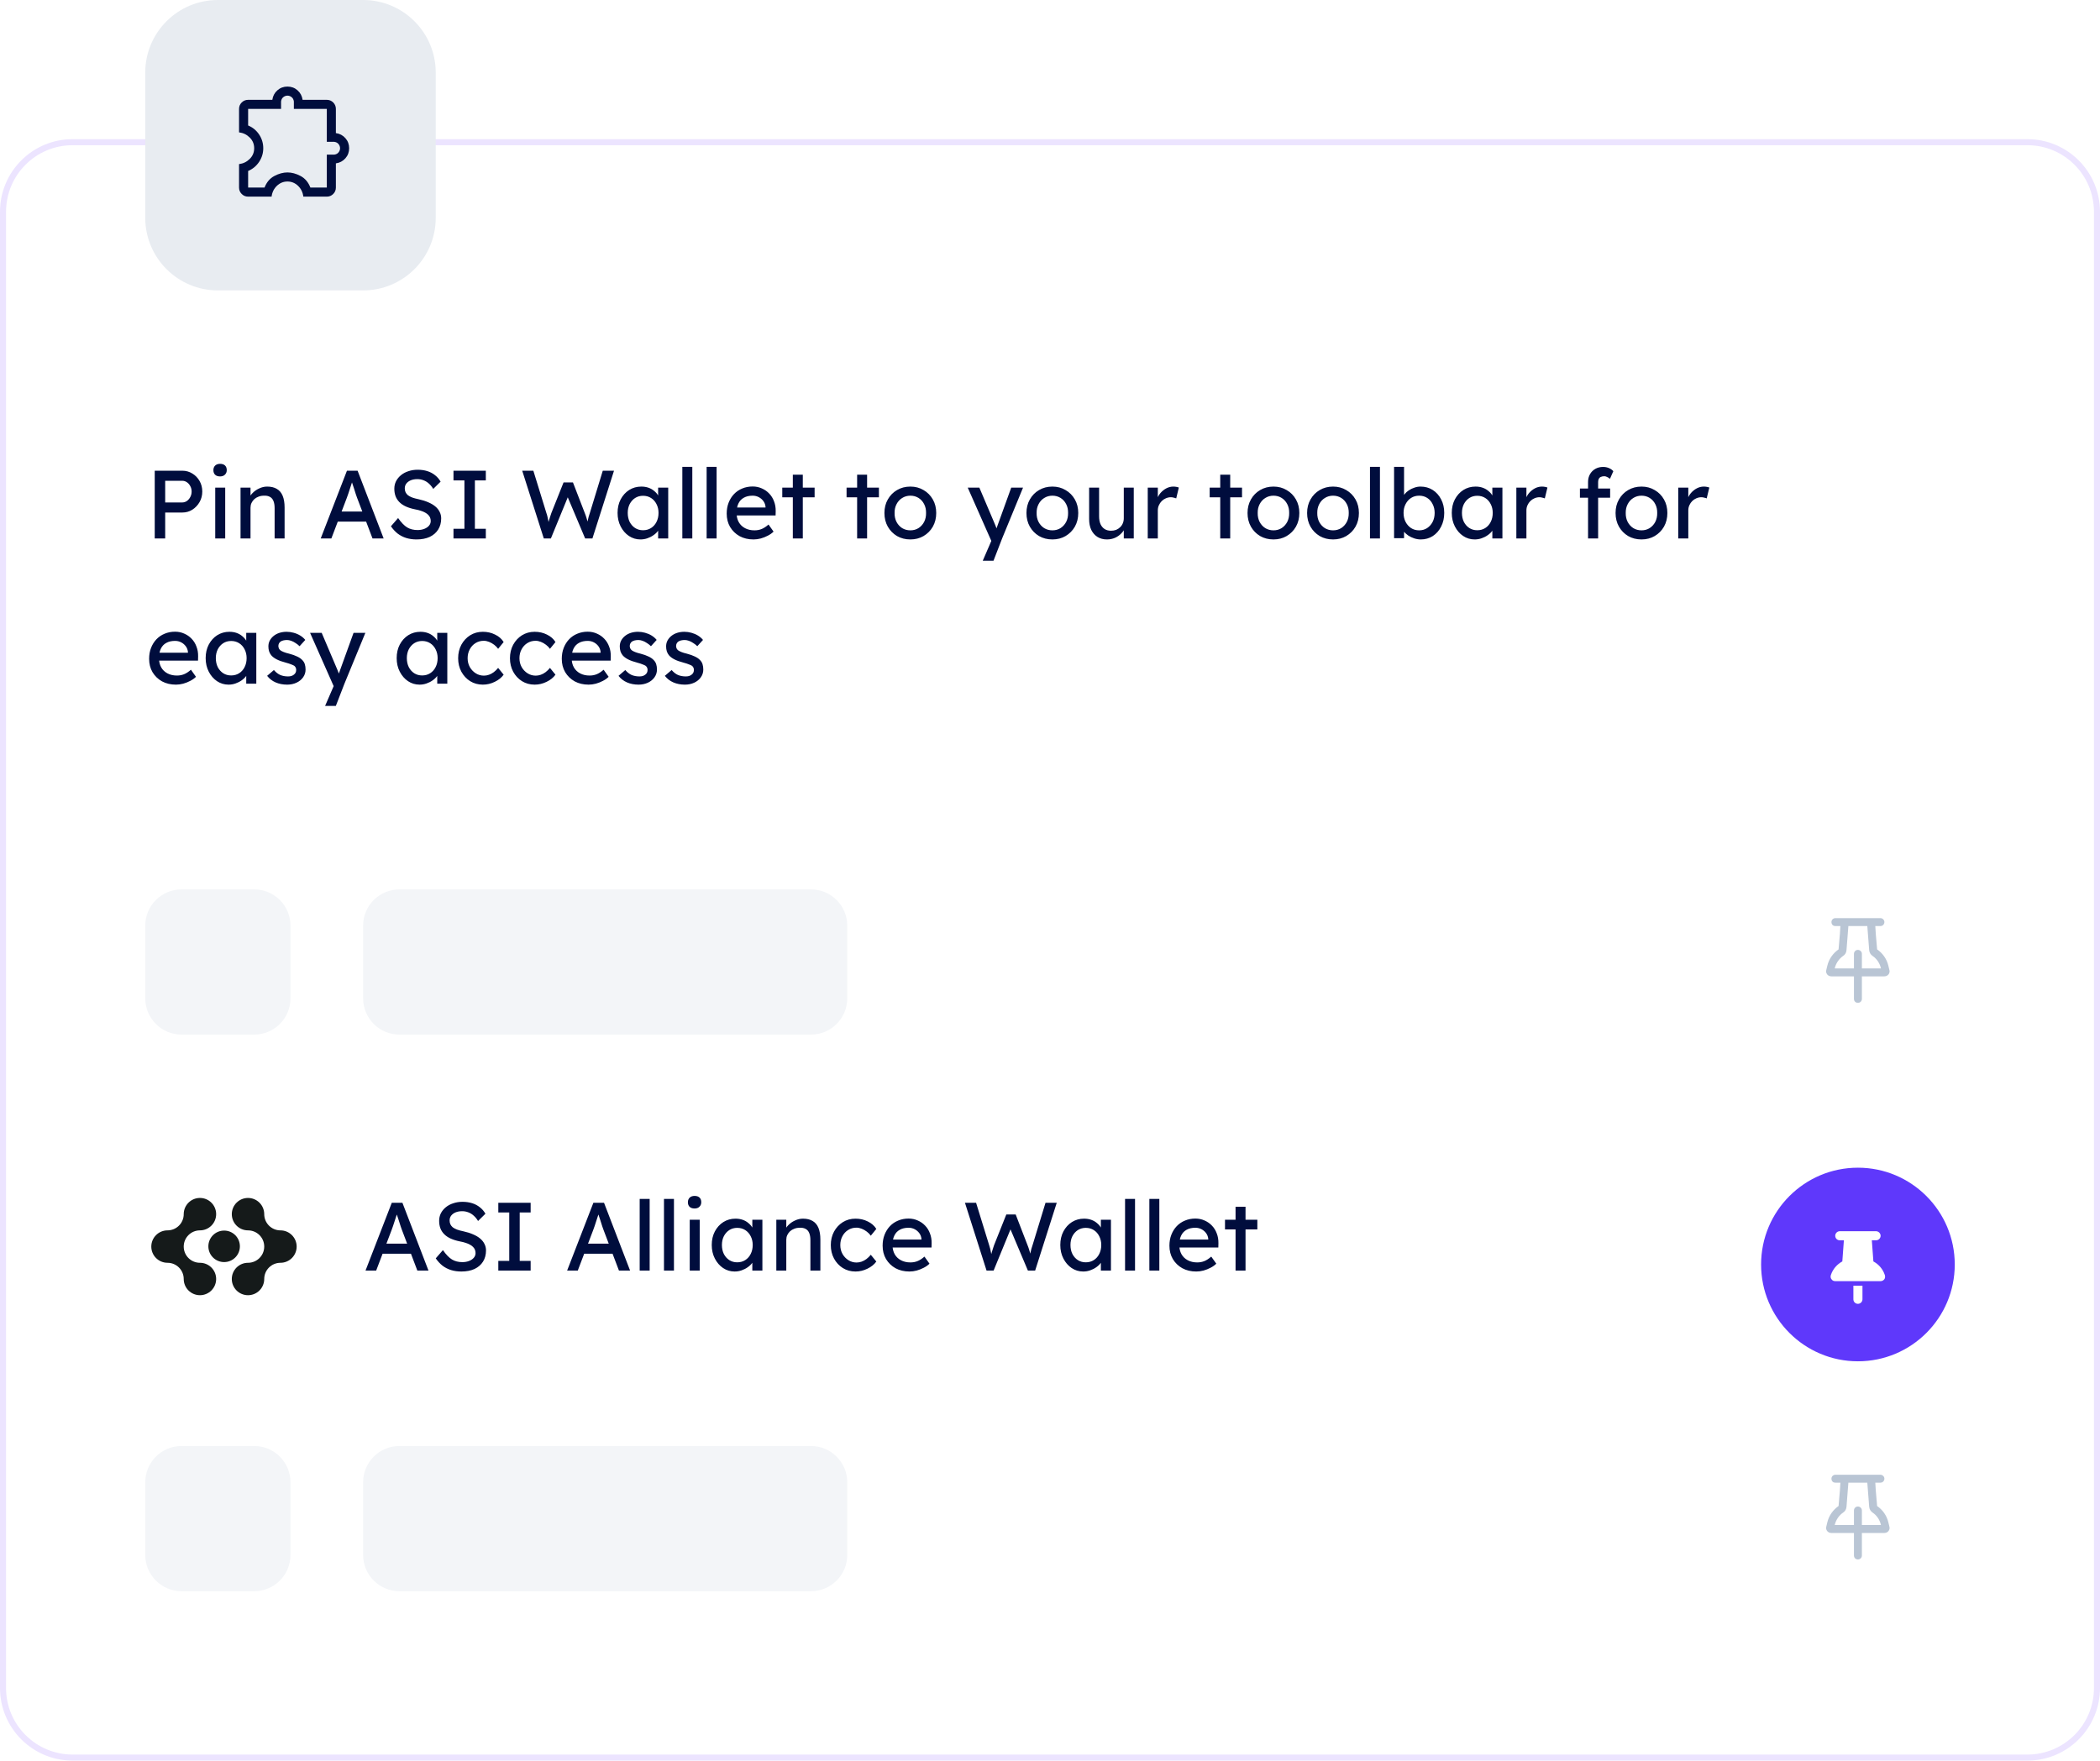 <svg width="347" height="291" viewBox="0 0 347 291" fill="none" xmlns="http://www.w3.org/2000/svg">
<g clip-path="url(#clip0_1_2)">
<path d="M335 23H12C5.373 23 0 28.373 0 35V279C0 285.627 5.373 291 12 291H335C341.627 291 347 285.627 347 279V35C347 28.373 341.627 23 335 23Z" fill="white"/>
<path d="M335 23.5H12C5.649 23.5 0.5 28.649 0.5 35V279C0.5 285.351 5.649 290.5 12 290.5H335C341.351 290.5 346.5 285.351 346.5 279V35C346.5 28.649 341.351 23.5 335 23.5Z" stroke="#D0BCFF" stroke-opacity="0.4"/>
<path d="M25.568 89V77.8H30.128C30.736 77.8 31.285 77.955 31.776 78.264C32.277 78.563 32.677 78.973 32.976 79.496C33.275 80.019 33.424 80.6 33.424 81.24C33.424 81.88 33.275 82.461 32.976 82.984C32.677 83.507 32.277 83.928 31.776 84.248C31.285 84.557 30.736 84.712 30.128 84.712H27.296V89H25.568ZM27.296 83.048H30.096C30.384 83.048 30.645 82.968 30.88 82.808C31.115 82.637 31.301 82.419 31.44 82.152C31.589 81.875 31.664 81.571 31.664 81.24C31.664 80.909 31.589 80.611 31.44 80.344C31.301 80.077 31.115 79.864 30.88 79.704C30.645 79.544 30.384 79.464 30.096 79.464H27.296V83.048ZM35.565 89V80.6H37.213V89H35.565ZM36.365 78.744C36.013 78.744 35.741 78.653 35.549 78.472C35.357 78.291 35.261 78.035 35.261 77.704C35.261 77.395 35.357 77.144 35.549 76.952C35.751 76.76 36.023 76.664 36.365 76.664C36.717 76.664 36.989 76.755 37.181 76.936C37.373 77.117 37.469 77.373 37.469 77.704C37.469 78.013 37.367 78.264 37.165 78.456C36.973 78.648 36.706 78.744 36.365 78.744ZM39.746 89V80.6H41.394V82.328L41.106 82.52C41.212 82.147 41.42 81.805 41.73 81.496C42.039 81.176 42.407 80.92 42.834 80.728C43.26 80.525 43.698 80.424 44.146 80.424C44.786 80.424 45.319 80.552 45.746 80.808C46.172 81.053 46.492 81.432 46.706 81.944C46.919 82.456 47.026 83.101 47.026 83.88V89H45.378V83.992C45.378 83.512 45.314 83.117 45.186 82.808C45.058 82.488 44.86 82.259 44.594 82.12C44.327 81.971 43.996 81.907 43.602 81.928C43.282 81.928 42.988 81.981 42.722 82.088C42.455 82.184 42.22 82.323 42.018 82.504C41.826 82.685 41.671 82.899 41.554 83.144C41.447 83.379 41.394 83.635 41.394 83.912V89H40.578C40.439 89 40.3 89 40.162 89C40.023 89 39.884 89 39.746 89ZM52.994 89L57.33 77.8H59.09L63.394 89H61.554L58.994 82.248C58.962 82.173 58.898 81.992 58.802 81.704C58.716 81.416 58.615 81.096 58.498 80.744C58.38 80.392 58.274 80.072 58.178 79.784C58.082 79.485 58.018 79.293 57.986 79.208L58.354 79.192C58.29 79.373 58.21 79.603 58.114 79.88C58.028 80.157 57.932 80.451 57.826 80.76C57.73 81.069 57.634 81.363 57.538 81.64C57.442 81.907 57.362 82.131 57.298 82.312L54.754 89H52.994ZM54.914 86.216L55.554 84.552H60.642L61.378 86.216H54.914ZM68.821 89.16C68.213 89.16 67.647 89.08 67.125 88.92C66.613 88.76 66.144 88.52 65.717 88.2C65.301 87.869 64.927 87.464 64.597 86.984L65.781 85.624C66.303 86.371 66.805 86.888 67.285 87.176C67.765 87.464 68.335 87.608 68.997 87.608C69.402 87.608 69.77 87.544 70.101 87.416C70.431 87.288 70.693 87.112 70.885 86.888C71.077 86.664 71.173 86.408 71.173 86.12C71.173 85.928 71.141 85.747 71.077 85.576C71.013 85.405 70.912 85.251 70.773 85.112C70.645 84.973 70.474 84.845 70.261 84.728C70.058 84.611 69.818 84.509 69.541 84.424C69.263 84.328 68.944 84.248 68.581 84.184C68.005 84.067 67.504 83.912 67.077 83.72C66.65 83.528 66.293 83.288 66.005 83C65.717 82.712 65.504 82.387 65.365 82.024C65.226 81.651 65.157 81.235 65.157 80.776C65.157 80.328 65.253 79.912 65.445 79.528C65.647 79.144 65.919 78.813 66.261 78.536C66.613 78.248 67.023 78.029 67.493 77.88C67.962 77.72 68.469 77.64 69.013 77.64C69.589 77.64 70.117 77.715 70.597 77.864C71.077 78.013 71.504 78.237 71.877 78.536C72.25 78.824 72.559 79.181 72.805 79.608L71.589 80.808C71.376 80.456 71.135 80.163 70.869 79.928C70.602 79.683 70.309 79.501 69.989 79.384C69.669 79.256 69.328 79.192 68.965 79.192C68.549 79.192 68.186 79.256 67.877 79.384C67.567 79.512 67.322 79.693 67.141 79.928C66.97 80.152 66.885 80.419 66.885 80.728C66.885 80.952 66.927 81.16 67.013 81.352C67.098 81.533 67.226 81.699 67.397 81.848C67.578 81.987 67.818 82.115 68.117 82.232C68.415 82.339 68.773 82.435 69.189 82.52C69.775 82.648 70.298 82.813 70.757 83.016C71.216 83.208 71.605 83.437 71.925 83.704C72.245 83.971 72.485 84.269 72.645 84.6C72.816 84.931 72.901 85.288 72.901 85.672C72.901 86.387 72.736 87.005 72.405 87.528C72.074 88.051 71.605 88.456 70.997 88.744C70.389 89.021 69.663 89.16 68.821 89.16ZM74.933 89V87.4H76.741V79.4H74.933V77.8H80.277V79.4H78.469V87.4H80.277V89H74.933ZM89.858 89L86.29 77.8H88.13L90.29 84.808C90.354 84.979 90.413 85.181 90.466 85.416C90.52 85.64 90.568 85.869 90.61 86.104C90.653 86.339 90.69 86.557 90.722 86.76C90.765 86.963 90.802 87.128 90.834 87.256L90.37 87.24C90.53 86.675 90.653 86.237 90.738 85.928C90.834 85.619 90.909 85.384 90.962 85.224C91.016 85.053 91.064 84.909 91.106 84.792L93.122 79.736H94.674L96.626 84.792C96.733 85.048 96.824 85.304 96.898 85.56C96.984 85.805 97.058 86.056 97.122 86.312C97.186 86.557 97.256 86.819 97.33 87.096L96.914 87.208C96.968 86.92 97.005 86.696 97.026 86.536C97.058 86.365 97.085 86.227 97.106 86.12C97.128 86.013 97.149 85.912 97.17 85.816C97.192 85.709 97.224 85.576 97.266 85.416C97.32 85.256 97.389 85.037 97.474 84.76L99.602 77.8H101.458L97.89 89H96.69L93.73 81.992L93.874 82.056L91.026 89H89.858ZM105.822 89.16C105.128 89.16 104.494 88.968 103.918 88.584C103.352 88.2 102.899 87.677 102.558 87.016C102.216 86.355 102.046 85.608 102.046 84.776C102.046 83.933 102.216 83.187 102.558 82.536C102.91 81.875 103.379 81.357 103.966 80.984C104.563 80.611 105.23 80.424 105.966 80.424C106.403 80.424 106.803 80.488 107.166 80.616C107.528 80.744 107.843 80.925 108.11 81.16C108.387 81.384 108.611 81.645 108.782 81.944C108.963 82.243 109.075 82.563 109.118 82.904L108.75 82.776V80.6H110.414V89H108.75V87L109.134 86.888C109.07 87.176 108.936 87.459 108.734 87.736C108.542 88.003 108.291 88.243 107.982 88.456C107.683 88.669 107.347 88.84 106.974 88.968C106.611 89.096 106.227 89.16 105.822 89.16ZM106.254 87.64C106.755 87.64 107.198 87.517 107.582 87.272C107.966 87.027 108.264 86.691 108.478 86.264C108.702 85.827 108.814 85.331 108.814 84.776C108.814 84.232 108.702 83.747 108.478 83.32C108.264 82.893 107.966 82.557 107.582 82.312C107.198 82.067 106.755 81.944 106.254 81.944C105.763 81.944 105.326 82.067 104.942 82.312C104.568 82.557 104.27 82.893 104.046 83.32C103.832 83.747 103.726 84.232 103.726 84.776C103.726 85.331 103.832 85.827 104.046 86.264C104.27 86.691 104.568 87.027 104.942 87.272C105.326 87.517 105.763 87.64 106.254 87.64ZM112.747 89V77.16H114.395V89H112.747ZM116.762 89V77.16H118.41V89H116.762ZM124.51 89.16C123.646 89.16 122.878 88.979 122.206 88.616C121.544 88.243 121.022 87.736 120.638 87.096C120.264 86.456 120.078 85.72 120.078 84.888C120.078 84.227 120.184 83.624 120.398 83.08C120.611 82.536 120.904 82.067 121.278 81.672C121.662 81.267 122.115 80.957 122.638 80.744C123.171 80.52 123.747 80.408 124.366 80.408C124.91 80.408 125.416 80.515 125.886 80.728C126.355 80.931 126.76 81.213 127.102 81.576C127.454 81.939 127.72 82.371 127.902 82.872C128.094 83.363 128.184 83.901 128.174 84.488L128.158 85.192H121.294L120.926 83.88H126.734L126.494 84.152V83.768C126.462 83.416 126.344 83.101 126.142 82.824C125.939 82.547 125.683 82.328 125.374 82.168C125.064 82.008 124.728 81.928 124.366 81.928C123.79 81.928 123.304 82.04 122.91 82.264C122.515 82.477 122.216 82.797 122.014 83.224C121.811 83.64 121.71 84.157 121.71 84.776C121.71 85.363 121.832 85.875 122.078 86.312C122.323 86.739 122.67 87.069 123.118 87.304C123.566 87.539 124.083 87.656 124.67 87.656C125.086 87.656 125.47 87.587 125.822 87.448C126.184 87.309 126.574 87.059 126.99 86.696L127.822 87.864C127.566 88.12 127.251 88.344 126.878 88.536C126.515 88.728 126.126 88.883 125.71 89C125.304 89.107 124.904 89.16 124.51 89.16ZM131.005 89V78.456H132.653V89H131.005ZM129.261 82.2V80.6H134.605V82.2H129.261ZM141.63 89V78.456H143.278V89H141.63ZM139.886 82.2V80.6H145.23V82.2H139.886ZM150.428 89.16C149.607 89.16 148.871 88.973 148.22 88.6C147.58 88.216 147.073 87.699 146.7 87.048C146.327 86.387 146.14 85.635 146.14 84.792C146.14 83.949 146.327 83.203 146.7 82.552C147.073 81.891 147.58 81.373 148.22 81C148.871 80.616 149.607 80.424 150.428 80.424C151.239 80.424 151.964 80.616 152.604 81C153.255 81.373 153.767 81.891 154.14 82.552C154.513 83.203 154.7 83.949 154.7 84.792C154.7 85.635 154.513 86.387 154.14 87.048C153.767 87.699 153.255 88.216 152.604 88.6C151.964 88.973 151.239 89.16 150.428 89.16ZM150.428 87.656C150.929 87.656 151.377 87.533 151.772 87.288C152.167 87.032 152.476 86.691 152.7 86.264C152.924 85.827 153.031 85.336 153.02 84.792C153.031 84.237 152.924 83.747 152.7 83.32C152.476 82.883 152.167 82.541 151.772 82.296C151.377 82.051 150.929 81.928 150.428 81.928C149.927 81.928 149.473 82.056 149.068 82.312C148.673 82.557 148.364 82.899 148.14 83.336C147.916 83.763 147.809 84.248 147.82 84.792C147.809 85.336 147.916 85.827 148.14 86.264C148.364 86.691 148.673 87.032 149.068 87.288C149.473 87.533 149.927 87.656 150.428 87.656ZM162.388 92.68L164.084 88.76L164.1 90.072L159.908 80.6H161.828L164.452 86.776C164.505 86.883 164.569 87.048 164.644 87.272C164.719 87.485 164.783 87.699 164.836 87.912L164.42 88.008C164.505 87.784 164.585 87.56 164.66 87.336C164.745 87.112 164.825 86.888 164.9 86.664L167.092 80.6H169.044L165.588 89L164.164 92.68H162.388ZM173.897 89.16C173.075 89.16 172.339 88.973 171.689 88.6C171.049 88.216 170.542 87.699 170.169 87.048C169.795 86.387 169.609 85.635 169.609 84.792C169.609 83.949 169.795 83.203 170.169 82.552C170.542 81.891 171.049 81.373 171.689 81C172.339 80.616 173.075 80.424 173.897 80.424C174.707 80.424 175.433 80.616 176.073 81C176.723 81.373 177.235 81.891 177.609 82.552C177.982 83.203 178.169 83.949 178.169 84.792C178.169 85.635 177.982 86.387 177.609 87.048C177.235 87.699 176.723 88.216 176.073 88.6C175.433 88.973 174.707 89.16 173.897 89.16ZM173.897 87.656C174.398 87.656 174.846 87.533 175.241 87.288C175.635 87.032 175.945 86.691 176.169 86.264C176.393 85.827 176.499 85.336 176.489 84.792C176.499 84.237 176.393 83.747 176.169 83.32C175.945 82.883 175.635 82.541 175.241 82.296C174.846 82.051 174.398 81.928 173.897 81.928C173.395 81.928 172.942 82.056 172.537 82.312C172.142 82.557 171.833 82.899 171.609 83.336C171.385 83.763 171.278 84.248 171.289 84.792C171.278 85.336 171.385 85.827 171.609 86.264C171.833 86.691 172.142 87.032 172.537 87.288C172.942 87.533 173.395 87.656 173.897 87.656ZM182.909 89.16C182.311 89.16 181.789 89.021 181.341 88.744C180.903 88.467 180.562 88.077 180.317 87.576C180.082 87.075 179.965 86.477 179.965 85.784V80.6H181.613V85.336C181.613 85.827 181.687 86.253 181.837 86.616C181.997 86.968 182.221 87.24 182.509 87.432C182.807 87.624 183.165 87.72 183.581 87.72C183.89 87.72 184.173 87.672 184.429 87.576C184.685 87.469 184.903 87.325 185.085 87.144C185.277 86.963 185.426 86.744 185.533 86.488C185.639 86.232 185.693 85.955 185.693 85.656V80.6H187.341V89H185.693V87.24L185.981 87.048C185.853 87.443 185.634 87.8 185.325 88.12C185.026 88.44 184.669 88.696 184.253 88.888C183.837 89.069 183.389 89.16 182.909 89.16ZM189.652 89V80.6H191.316V83.24L191.156 82.6C191.273 82.195 191.471 81.827 191.748 81.496C192.036 81.165 192.361 80.904 192.724 80.712C193.097 80.52 193.481 80.424 193.876 80.424C194.057 80.424 194.228 80.44 194.388 80.472C194.559 80.504 194.692 80.541 194.788 80.584L194.356 82.376C194.228 82.323 194.084 82.28 193.924 82.248C193.775 82.205 193.625 82.184 193.476 82.184C193.188 82.184 192.911 82.243 192.644 82.36C192.388 82.467 192.159 82.621 191.956 82.824C191.764 83.016 191.609 83.245 191.492 83.512C191.375 83.768 191.316 84.051 191.316 84.36V89H189.652ZM201.63 89V78.456H203.278V89H201.63ZM199.886 82.2V80.6H205.23V82.2H199.886ZM210.428 89.16C209.607 89.16 208.871 88.973 208.22 88.6C207.58 88.216 207.073 87.699 206.7 87.048C206.327 86.387 206.14 85.635 206.14 84.792C206.14 83.949 206.327 83.203 206.7 82.552C207.073 81.891 207.58 81.373 208.22 81C208.871 80.616 209.607 80.424 210.428 80.424C211.239 80.424 211.964 80.616 212.604 81C213.255 81.373 213.767 81.891 214.14 82.552C214.513 83.203 214.7 83.949 214.7 84.792C214.7 85.635 214.513 86.387 214.14 87.048C213.767 87.699 213.255 88.216 212.604 88.6C211.964 88.973 211.239 89.16 210.428 89.16ZM210.428 87.656C210.929 87.656 211.377 87.533 211.772 87.288C212.167 87.032 212.476 86.691 212.7 86.264C212.924 85.827 213.031 85.336 213.02 84.792C213.031 84.237 212.924 83.747 212.7 83.32C212.476 82.883 212.167 82.541 211.772 82.296C211.377 82.051 210.929 81.928 210.428 81.928C209.927 81.928 209.473 82.056 209.068 82.312C208.673 82.557 208.364 82.899 208.14 83.336C207.916 83.763 207.809 84.248 207.82 84.792C207.809 85.336 207.916 85.827 208.14 86.264C208.364 86.691 208.673 87.032 209.068 87.288C209.473 87.533 209.927 87.656 210.428 87.656ZM220.272 89.16C219.45 89.16 218.714 88.973 218.064 88.6C217.424 88.216 216.917 87.699 216.544 87.048C216.17 86.387 215.984 85.635 215.984 84.792C215.984 83.949 216.17 83.203 216.544 82.552C216.917 81.891 217.424 81.373 218.064 81C218.714 80.616 219.45 80.424 220.272 80.424C221.082 80.424 221.808 80.616 222.448 81C223.098 81.373 223.61 81.891 223.984 82.552C224.357 83.203 224.544 83.949 224.544 84.792C224.544 85.635 224.357 86.387 223.984 87.048C223.61 87.699 223.098 88.216 222.448 88.6C221.808 88.973 221.082 89.16 220.272 89.16ZM220.272 87.656C220.773 87.656 221.221 87.533 221.616 87.288C222.01 87.032 222.32 86.691 222.544 86.264C222.768 85.827 222.874 85.336 222.864 84.792C222.874 84.237 222.768 83.747 222.544 83.32C222.32 82.883 222.01 82.541 221.616 82.296C221.221 82.051 220.773 81.928 220.272 81.928C219.77 81.928 219.317 82.056 218.912 82.312C218.517 82.557 218.208 82.899 217.984 83.336C217.76 83.763 217.653 84.248 217.664 84.792C217.653 85.336 217.76 85.827 217.984 86.264C218.208 86.691 218.517 87.032 218.912 87.288C219.317 87.533 219.77 87.656 220.272 87.656ZM226.372 89V77.16H228.02V89H226.372ZM234.771 89.16C234.408 89.16 234.046 89.101 233.683 88.984C233.331 88.867 233.006 88.712 232.707 88.52C232.419 88.317 232.174 88.099 231.971 87.864C231.779 87.619 231.651 87.373 231.587 87.128L232.003 86.904V88.952H230.355V77.16H232.003V82.52L231.747 82.376C231.8 82.131 231.918 81.896 232.099 81.672C232.28 81.437 232.51 81.229 232.787 81.048C233.075 80.856 233.384 80.707 233.715 80.6C234.046 80.483 234.382 80.424 234.723 80.424C235.48 80.424 236.152 80.611 236.739 80.984C237.326 81.357 237.79 81.875 238.131 82.536C238.472 83.187 238.643 83.933 238.643 84.776C238.643 85.619 238.472 86.371 238.131 87.032C237.8 87.693 237.342 88.216 236.755 88.6C236.168 88.973 235.507 89.16 234.771 89.16ZM234.499 87.656C234.99 87.656 235.427 87.533 235.811 87.288C236.195 87.032 236.499 86.691 236.723 86.264C236.947 85.827 237.059 85.331 237.059 84.776C237.059 84.232 236.947 83.747 236.723 83.32C236.51 82.883 236.211 82.541 235.827 82.296C235.443 82.051 235 81.928 234.499 81.928C233.998 81.928 233.555 82.051 233.171 82.296C232.787 82.541 232.483 82.883 232.259 83.32C232.035 83.747 231.923 84.232 231.923 84.776C231.923 85.331 232.035 85.827 232.259 86.264C232.483 86.691 232.787 87.032 233.171 87.288C233.555 87.533 233.998 87.656 234.499 87.656ZM243.665 89.16C242.972 89.16 242.337 88.968 241.761 88.584C241.196 88.2 240.743 87.677 240.401 87.016C240.06 86.355 239.889 85.608 239.889 84.776C239.889 83.933 240.06 83.187 240.401 82.536C240.753 81.875 241.223 81.357 241.809 80.984C242.407 80.611 243.073 80.424 243.809 80.424C244.247 80.424 244.647 80.488 245.009 80.616C245.372 80.744 245.687 80.925 245.953 81.16C246.231 81.384 246.455 81.645 246.625 81.944C246.807 82.243 246.919 82.563 246.961 82.904L246.593 82.776V80.6H248.257V89H246.593V87L246.977 86.888C246.913 87.176 246.78 87.459 246.577 87.736C246.385 88.003 246.135 88.243 245.825 88.456C245.527 88.669 245.191 88.84 244.817 88.968C244.455 89.096 244.071 89.16 243.665 89.16ZM244.097 87.64C244.599 87.64 245.041 87.517 245.425 87.272C245.809 87.027 246.108 86.691 246.321 86.264C246.545 85.827 246.657 85.331 246.657 84.776C246.657 84.232 246.545 83.747 246.321 83.32C246.108 82.893 245.809 82.557 245.425 82.312C245.041 82.067 244.599 81.944 244.097 81.944C243.607 81.944 243.169 82.067 242.785 82.312C242.412 82.557 242.113 82.893 241.889 83.32C241.676 83.747 241.569 84.232 241.569 84.776C241.569 85.331 241.676 85.827 241.889 86.264C242.113 86.691 242.412 87.027 242.785 87.272C243.169 87.517 243.607 87.64 244.097 87.64ZM250.558 89V80.6H252.222V83.24L252.062 82.6C252.18 82.195 252.377 81.827 252.654 81.496C252.942 81.165 253.268 80.904 253.63 80.712C254.004 80.52 254.388 80.424 254.782 80.424C254.964 80.424 255.134 80.44 255.294 80.472C255.465 80.504 255.598 80.541 255.694 80.584L255.262 82.376C255.134 82.323 254.99 82.28 254.83 82.248C254.681 82.205 254.532 82.184 254.382 82.184C254.094 82.184 253.817 82.243 253.55 82.36C253.294 82.467 253.065 82.621 252.862 82.824C252.67 83.016 252.516 83.245 252.398 83.512C252.281 83.768 252.222 84.051 252.222 84.36V89H250.558ZM262.408 89V79.656C262.408 79.176 262.514 78.749 262.728 78.376C262.941 78.003 263.234 77.709 263.608 77.496C263.981 77.283 264.413 77.176 264.904 77.176C265.245 77.176 265.565 77.24 265.864 77.368C266.162 77.496 266.402 77.667 266.584 77.88L266.024 79.144C265.885 79.016 265.73 78.915 265.56 78.84C265.4 78.755 265.245 78.712 265.096 78.712C264.872 78.712 264.68 78.749 264.52 78.824C264.37 78.888 264.258 78.995 264.184 79.144C264.109 79.283 264.072 79.453 264.072 79.656V89H263.24C263.101 89 262.962 89 262.824 89C262.685 89 262.546 89 262.408 89ZM261.064 82.264V80.744H266.056V82.264H261.064ZM271.241 89.16C270.419 89.16 269.683 88.973 269.033 88.6C268.393 88.216 267.886 87.699 267.513 87.048C267.139 86.387 266.953 85.635 266.953 84.792C266.953 83.949 267.139 83.203 267.513 82.552C267.886 81.891 268.393 81.373 269.033 81C269.683 80.616 270.419 80.424 271.241 80.424C272.051 80.424 272.777 80.616 273.417 81C274.067 81.373 274.579 81.891 274.953 82.552C275.326 83.203 275.513 83.949 275.513 84.792C275.513 85.635 275.326 86.387 274.953 87.048C274.579 87.699 274.067 88.216 273.417 88.6C272.777 88.973 272.051 89.16 271.241 89.16ZM271.241 87.656C271.742 87.656 272.19 87.533 272.585 87.288C272.979 87.032 273.289 86.691 273.513 86.264C273.737 85.827 273.843 85.336 273.833 84.792C273.843 84.237 273.737 83.747 273.513 83.32C273.289 82.883 272.979 82.541 272.585 82.296C272.19 82.051 271.742 81.928 271.241 81.928C270.739 81.928 270.286 82.056 269.881 82.312C269.486 82.557 269.177 82.899 268.953 83.336C268.729 83.763 268.622 84.248 268.633 84.792C268.622 85.336 268.729 85.827 268.953 86.264C269.177 86.691 269.486 87.032 269.881 87.288C270.286 87.533 270.739 87.656 271.241 87.656ZM277.308 89V80.6H278.972V83.24L278.812 82.6C278.93 82.195 279.127 81.827 279.404 81.496C279.692 81.165 280.018 80.904 280.38 80.712C280.754 80.52 281.138 80.424 281.532 80.424C281.714 80.424 281.884 80.44 282.044 80.472C282.215 80.504 282.348 80.541 282.444 80.584L282.012 82.376C281.884 82.323 281.74 82.28 281.58 82.248C281.431 82.205 281.282 82.184 281.132 82.184C280.844 82.184 280.567 82.243 280.3 82.36C280.044 82.467 279.815 82.621 279.612 82.824C279.42 83.016 279.266 83.245 279.148 83.512C279.031 83.768 278.972 84.051 278.972 84.36V89H277.308ZM29.072 113.16C28.208 113.16 27.44 112.979 26.768 112.616C26.107 112.243 25.584 111.736 25.2 111.096C24.827 110.456 24.64 109.72 24.64 108.888C24.64 108.227 24.747 107.624 24.96 107.08C25.173 106.536 25.467 106.067 25.84 105.672C26.224 105.267 26.677 104.957 27.2 104.744C27.733 104.52 28.309 104.408 28.928 104.408C29.472 104.408 29.979 104.515 30.448 104.728C30.917 104.931 31.323 105.213 31.664 105.576C32.016 105.939 32.283 106.371 32.464 106.872C32.656 107.363 32.747 107.901 32.736 108.488L32.72 109.192H25.856L25.488 107.88H31.296L31.056 108.152V107.768C31.024 107.416 30.907 107.101 30.704 106.824C30.501 106.547 30.245 106.328 29.936 106.168C29.627 106.008 29.291 105.928 28.928 105.928C28.352 105.928 27.867 106.04 27.472 106.264C27.077 106.477 26.779 106.797 26.576 107.224C26.373 107.64 26.272 108.157 26.272 108.776C26.272 109.363 26.395 109.875 26.64 110.312C26.885 110.739 27.232 111.069 27.68 111.304C28.128 111.539 28.645 111.656 29.232 111.656C29.648 111.656 30.032 111.587 30.384 111.448C30.747 111.309 31.136 111.059 31.552 110.696L32.384 111.864C32.128 112.12 31.813 112.344 31.44 112.536C31.077 112.728 30.688 112.883 30.272 113C29.867 113.107 29.467 113.16 29.072 113.16ZM37.759 113.16C37.066 113.16 36.431 112.968 35.855 112.584C35.29 112.2 34.836 111.677 34.495 111.016C34.154 110.355 33.983 109.608 33.983 108.776C33.983 107.933 34.154 107.187 34.495 106.536C34.847 105.875 35.316 105.357 35.903 104.984C36.5 104.611 37.167 104.424 37.903 104.424C38.34 104.424 38.74 104.488 39.103 104.616C39.466 104.744 39.78 104.925 40.047 105.16C40.324 105.384 40.548 105.645 40.719 105.944C40.9 106.243 41.012 106.563 41.055 106.904L40.687 106.776V104.6H42.351V113H40.687V111L41.071 110.888C41.007 111.176 40.874 111.459 40.671 111.736C40.479 112.003 40.228 112.243 39.919 112.456C39.62 112.669 39.284 112.84 38.911 112.968C38.548 113.096 38.164 113.16 37.759 113.16ZM38.191 111.64C38.692 111.64 39.135 111.517 39.519 111.272C39.903 111.027 40.202 110.691 40.415 110.264C40.639 109.827 40.751 109.331 40.751 108.776C40.751 108.232 40.639 107.747 40.415 107.32C40.202 106.893 39.903 106.557 39.519 106.312C39.135 106.067 38.692 105.944 38.191 105.944C37.7 105.944 37.263 106.067 36.879 106.312C36.506 106.557 36.207 106.893 35.983 107.32C35.77 107.747 35.663 108.232 35.663 108.776C35.663 109.331 35.77 109.827 35.983 110.264C36.207 110.691 36.506 111.027 36.879 111.272C37.263 111.517 37.7 111.64 38.191 111.64ZM47.452 113.16C46.748 113.16 46.113 113.037 45.548 112.792C44.983 112.547 44.513 112.184 44.14 111.704L45.26 110.744C45.58 111.117 45.927 111.389 46.3 111.56C46.684 111.72 47.116 111.8 47.596 111.8C47.788 111.8 47.964 111.779 48.124 111.736C48.295 111.683 48.439 111.608 48.556 111.512C48.684 111.416 48.78 111.304 48.844 111.176C48.908 111.037 48.94 110.888 48.94 110.728C48.94 110.451 48.839 110.227 48.636 110.056C48.529 109.981 48.359 109.901 48.124 109.816C47.9 109.72 47.607 109.624 47.244 109.528C46.625 109.368 46.119 109.187 45.724 108.984C45.329 108.781 45.025 108.552 44.812 108.296C44.652 108.093 44.535 107.875 44.46 107.64C44.385 107.395 44.348 107.128 44.348 106.84C44.348 106.488 44.423 106.168 44.572 105.88C44.732 105.581 44.945 105.325 45.212 105.112C45.489 104.888 45.809 104.717 46.172 104.6C46.545 104.483 46.94 104.424 47.356 104.424C47.751 104.424 48.14 104.477 48.524 104.584C48.919 104.691 49.281 104.845 49.612 105.048C49.943 105.251 50.22 105.491 50.444 105.768L49.5 106.808C49.297 106.605 49.073 106.429 48.828 106.28C48.593 106.12 48.353 105.997 48.108 105.912C47.863 105.827 47.639 105.784 47.436 105.784C47.212 105.784 47.009 105.805 46.828 105.848C46.647 105.891 46.492 105.955 46.364 106.04C46.247 106.125 46.156 106.232 46.092 106.36C46.028 106.488 45.996 106.632 45.996 106.792C46.007 106.931 46.039 107.064 46.092 107.192C46.156 107.309 46.241 107.411 46.348 107.496C46.465 107.581 46.641 107.672 46.876 107.768C47.111 107.864 47.409 107.955 47.772 108.04C48.305 108.179 48.743 108.333 49.084 108.504C49.436 108.664 49.713 108.851 49.916 109.064C50.129 109.267 50.279 109.501 50.364 109.768C50.449 110.035 50.492 110.333 50.492 110.664C50.492 111.144 50.353 111.576 50.076 111.96C49.809 112.333 49.447 112.627 48.988 112.84C48.529 113.053 48.017 113.16 47.452 113.16ZM53.716 116.68L55.412 112.76L55.428 114.072L51.236 104.6H53.156L55.78 110.776C55.834 110.883 55.898 111.048 55.972 111.272C56.047 111.485 56.111 111.699 56.164 111.912L55.748 112.008C55.834 111.784 55.914 111.56 55.988 111.336C56.074 111.112 56.154 110.888 56.228 110.664L58.42 104.6H60.372L56.916 113L55.492 116.68H53.716ZM69.322 113.16C68.628 113.16 67.993 112.968 67.418 112.584C66.852 112.2 66.399 111.677 66.058 111.016C65.716 110.355 65.546 109.608 65.546 108.776C65.546 107.933 65.716 107.187 66.058 106.536C66.409 105.875 66.879 105.357 67.466 104.984C68.063 104.611 68.73 104.424 69.466 104.424C69.903 104.424 70.303 104.488 70.665 104.616C71.028 104.744 71.343 104.925 71.609 105.16C71.887 105.384 72.111 105.645 72.281 105.944C72.463 106.243 72.575 106.563 72.618 106.904L72.249 106.776V104.6H73.913V113H72.249V111L72.633 110.888C72.57 111.176 72.436 111.459 72.234 111.736C72.041 112.003 71.791 112.243 71.481 112.456C71.183 112.669 70.847 112.84 70.474 112.968C70.111 113.096 69.727 113.16 69.322 113.16ZM69.754 111.64C70.255 111.64 70.698 111.517 71.082 111.272C71.466 111.027 71.764 110.691 71.978 110.264C72.201 109.827 72.314 109.331 72.314 108.776C72.314 108.232 72.201 107.747 71.978 107.32C71.764 106.893 71.466 106.557 71.082 106.312C70.698 106.067 70.255 105.944 69.754 105.944C69.263 105.944 68.826 106.067 68.442 106.312C68.068 106.557 67.769 106.893 67.546 107.32C67.332 107.747 67.225 108.232 67.225 108.776C67.225 109.331 67.332 109.827 67.546 110.264C67.769 110.691 68.068 111.027 68.442 111.272C68.826 111.517 69.263 111.64 69.754 111.64ZM79.782 113.16C79.004 113.16 78.305 112.968 77.686 112.584C77.079 112.2 76.593 111.677 76.231 111.016C75.879 110.355 75.703 109.613 75.703 108.792C75.703 107.971 75.879 107.229 76.231 106.568C76.593 105.907 77.079 105.384 77.686 105C78.305 104.616 79.004 104.424 79.782 104.424C80.529 104.424 81.207 104.579 81.814 104.888C82.433 105.187 82.903 105.597 83.222 106.12L82.311 107.24C82.14 106.995 81.921 106.771 81.654 106.568C81.388 106.365 81.105 106.205 80.806 106.088C80.508 105.971 80.22 105.912 79.942 105.912C79.43 105.912 78.972 106.04 78.567 106.296C78.172 106.541 77.857 106.883 77.623 107.32C77.388 107.757 77.27 108.248 77.27 108.792C77.27 109.336 77.393 109.827 77.638 110.264C77.884 110.691 78.209 111.032 78.615 111.288C79.02 111.544 79.468 111.672 79.959 111.672C80.246 111.672 80.524 111.624 80.79 111.528C81.068 111.432 81.335 111.288 81.591 111.096C81.847 110.904 82.087 110.669 82.311 110.392L83.222 111.512C82.881 111.992 82.391 112.387 81.751 112.696C81.121 113.005 80.465 113.16 79.782 113.16ZM88.345 113.16C87.566 113.16 86.868 112.968 86.249 112.584C85.641 112.2 85.156 111.677 84.793 111.016C84.441 110.355 84.265 109.613 84.265 108.792C84.265 107.971 84.441 107.229 84.793 106.568C85.156 105.907 85.641 105.384 86.249 105C86.868 104.616 87.566 104.424 88.345 104.424C89.092 104.424 89.769 104.579 90.377 104.888C90.996 105.187 91.465 105.597 91.785 106.12L90.873 107.24C90.702 106.995 90.484 106.771 90.217 106.568C89.95 106.365 89.668 106.205 89.369 106.088C89.07 105.971 88.782 105.912 88.505 105.912C87.993 105.912 87.534 106.04 87.129 106.296C86.734 106.541 86.42 106.883 86.185 107.32C85.95 107.757 85.833 108.248 85.833 108.792C85.833 109.336 85.956 109.827 86.201 110.264C86.446 110.691 86.772 111.032 87.177 111.288C87.582 111.544 88.03 111.672 88.521 111.672C88.809 111.672 89.086 111.624 89.353 111.528C89.63 111.432 89.897 111.288 90.153 111.096C90.409 110.904 90.649 110.669 90.873 110.392L91.785 111.512C91.444 111.992 90.953 112.387 90.313 112.696C89.684 113.005 89.028 113.16 88.345 113.16ZM97.26 113.16C96.395 113.16 95.627 112.979 94.956 112.616C94.294 112.243 93.772 111.736 93.388 111.096C93.014 110.456 92.828 109.72 92.828 108.888C92.828 108.227 92.934 107.624 93.147 107.08C93.361 106.536 93.654 106.067 94.028 105.672C94.412 105.267 94.865 104.957 95.388 104.744C95.921 104.52 96.497 104.408 97.115 104.408C97.659 104.408 98.166 104.515 98.635 104.728C99.105 104.931 99.51 105.213 99.852 105.576C100.204 105.939 100.47 106.371 100.652 106.872C100.844 107.363 100.934 107.901 100.924 108.488L100.908 109.192H94.043L93.675 107.88H99.484L99.243 108.152V107.768C99.212 107.416 99.094 107.101 98.891 106.824C98.689 106.547 98.433 106.328 98.124 106.168C97.814 106.008 97.478 105.928 97.115 105.928C96.54 105.928 96.054 106.04 95.659 106.264C95.265 106.477 94.966 106.797 94.763 107.224C94.561 107.64 94.46 108.157 94.46 108.776C94.46 109.363 94.582 109.875 94.828 110.312C95.073 110.739 95.419 111.069 95.868 111.304C96.316 111.539 96.833 111.656 97.419 111.656C97.835 111.656 98.219 111.587 98.572 111.448C98.934 111.309 99.323 111.059 99.74 110.696L100.572 111.864C100.316 112.12 100.001 112.344 99.627 112.536C99.265 112.728 98.876 112.883 98.46 113C98.054 113.107 97.654 113.16 97.26 113.16ZM105.515 113.16C104.811 113.16 104.176 113.037 103.611 112.792C103.045 112.547 102.576 112.184 102.203 111.704L103.323 110.744C103.643 111.117 103.989 111.389 104.363 111.56C104.747 111.72 105.179 111.8 105.659 111.8C105.851 111.8 106.027 111.779 106.187 111.736C106.357 111.683 106.501 111.608 106.619 111.512C106.747 111.416 106.843 111.304 106.907 111.176C106.971 111.037 107.003 110.888 107.003 110.728C107.003 110.451 106.901 110.227 106.699 110.056C106.592 109.981 106.421 109.901 106.187 109.816C105.963 109.72 105.669 109.624 105.307 109.528C104.688 109.368 104.181 109.187 103.787 108.984C103.392 108.781 103.088 108.552 102.875 108.296C102.715 108.093 102.597 107.875 102.523 107.64C102.448 107.395 102.411 107.128 102.411 106.84C102.411 106.488 102.485 106.168 102.635 105.88C102.795 105.581 103.008 105.325 103.275 105.112C103.552 104.888 103.872 104.717 104.235 104.6C104.608 104.483 105.003 104.424 105.419 104.424C105.813 104.424 106.203 104.477 106.587 104.584C106.981 104.691 107.344 104.845 107.675 105.048C108.005 105.251 108.283 105.491 108.507 105.768L107.563 106.808C107.36 106.605 107.136 106.429 106.891 106.28C106.656 106.12 106.416 105.997 106.171 105.912C105.925 105.827 105.701 105.784 105.499 105.784C105.275 105.784 105.072 105.805 104.891 105.848C104.709 105.891 104.555 105.955 104.427 106.04C104.309 106.125 104.219 106.232 104.155 106.36C104.091 106.488 104.059 106.632 104.059 106.792C104.069 106.931 104.101 107.064 104.155 107.192C104.219 107.309 104.304 107.411 104.411 107.496C104.528 107.581 104.704 107.672 104.939 107.768C105.173 107.864 105.472 107.955 105.835 108.04C106.368 108.179 106.805 108.333 107.147 108.504C107.499 108.664 107.776 108.851 107.979 109.064C108.192 109.267 108.341 109.501 108.427 109.768C108.512 110.035 108.555 110.333 108.555 110.664C108.555 111.144 108.416 111.576 108.139 111.96C107.872 112.333 107.509 112.627 107.051 112.84C106.592 113.053 106.08 113.16 105.515 113.16ZM113.171 113.16C112.467 113.16 111.832 113.037 111.267 112.792C110.701 112.547 110.232 112.184 109.859 111.704L110.979 110.744C111.299 111.117 111.645 111.389 112.019 111.56C112.403 111.72 112.835 111.8 113.315 111.8C113.507 111.8 113.683 111.779 113.843 111.736C114.013 111.683 114.157 111.608 114.275 111.512C114.403 111.416 114.499 111.304 114.563 111.176C114.627 111.037 114.659 110.888 114.659 110.728C114.659 110.451 114.557 110.227 114.355 110.056C114.248 109.981 114.077 109.901 113.843 109.816C113.619 109.72 113.325 109.624 112.963 109.528C112.344 109.368 111.837 109.187 111.443 108.984C111.048 108.781 110.744 108.552 110.531 108.296C110.371 108.093 110.253 107.875 110.179 107.64C110.104 107.395 110.067 107.128 110.067 106.84C110.067 106.488 110.141 106.168 110.291 105.88C110.451 105.581 110.664 105.325 110.931 105.112C111.208 104.888 111.528 104.717 111.891 104.6C112.264 104.483 112.659 104.424 113.075 104.424C113.469 104.424 113.859 104.477 114.243 104.584C114.637 104.691 115 104.845 115.331 105.048C115.661 105.251 115.939 105.491 116.163 105.768L115.219 106.808C115.016 106.605 114.792 106.429 114.547 106.28C114.312 106.12 114.072 105.997 113.827 105.912C113.581 105.827 113.357 105.784 113.155 105.784C112.931 105.784 112.728 105.805 112.547 105.848C112.365 105.891 112.211 105.955 112.083 106.04C111.965 106.125 111.875 106.232 111.811 106.36C111.747 106.488 111.715 106.632 111.715 106.792C111.725 106.931 111.757 107.064 111.811 107.192C111.875 107.309 111.96 107.411 112.067 107.496C112.184 107.581 112.36 107.672 112.595 107.768C112.829 107.864 113.128 107.955 113.491 108.04C114.024 108.179 114.461 108.333 114.803 108.504C115.155 108.664 115.432 108.851 115.635 109.064C115.848 109.267 115.997 109.501 116.083 109.768C116.168 110.035 116.211 110.333 116.211 110.664C116.211 111.144 116.072 111.576 115.795 111.96C115.528 112.333 115.165 112.627 114.707 112.84C114.248 113.053 113.736 113.16 113.171 113.16Z" fill="#000D3D"/>
<path d="M42 147H30C26.686 147 24 149.686 24 153V165C24 168.314 26.686 171 30 171H42C45.314 171 48 168.314 48 165V153C48 149.686 45.314 147 42 147Z" fill="#F3F5F8"/>
<path d="M134 147H66C62.686 147 60 149.686 60 153V165C60 168.314 62.686 171 66 171H134C137.314 171 140 168.314 140 165V153C140 149.686 137.314 147 134 147Z" fill="#F3F5F8"/>
<path d="M323 159C323 150.163 315.837 143 307 143C298.163 143 291 150.163 291 159C291 167.837 298.163 175 307 175C315.837 175 323 167.837 323 159Z" fill="white"/>
<path d="M305.414 153.172L305.113 157.027C305.086 157.438 304.895 157.793 304.539 158.012C303.91 158.449 303.418 159.133 303.199 159.926L303.172 160.062H306.344V157.656C306.344 157.301 306.617 157 307 157C307.355 157 307.656 157.301 307.656 157.656V160.062H310.801L310.773 159.926C310.555 159.133 310.09 158.449 309.434 158.012C309.105 157.793 308.887 157.438 308.859 157.027L308.559 153.172C308.559 153.145 308.559 153.117 308.559 153.062H305.414C305.414 153.117 305.414 153.145 305.414 153.172ZM306.344 161.375H302.625C302.352 161.375 302.078 161.266 301.914 161.047C301.75 160.828 301.695 160.555 301.777 160.309L301.941 159.625C302.215 158.477 302.898 157.547 303.801 156.918L304.02 154.375L304.102 153.062H303.281C303.145 153.062 303.035 153.035 302.926 152.98C302.734 152.871 302.625 152.652 302.625 152.406C302.625 152.051 302.898 151.75 303.281 151.75H304.102H309.871H310.719C311.074 151.75 311.375 152.051 311.375 152.406C311.375 152.652 311.238 152.871 311.047 152.98C310.938 153.035 310.828 153.062 310.719 153.062H309.871L309.953 154.375L310.172 156.918C311.074 157.547 311.758 158.477 312.031 159.625L312.195 160.309C312.277 160.555 312.223 160.828 312.059 161.047C311.895 161.266 311.621 161.375 311.348 161.375H307.656V165.094C307.656 165.477 307.355 165.75 307 165.75C306.617 165.75 306.344 165.477 306.344 165.094V161.375Z" fill="#B9C5D4"/>
<path d="M25 206.038C25 204.559 26.199 203.358 27.679 203.358C29.158 203.358 30.358 202.159 30.358 200.68C30.358 199.201 31.558 198 33.038 198C34.519 198 35.717 199.201 35.717 200.68C35.717 202.159 34.517 203.358 33.038 203.358C31.559 203.358 30.358 204.558 30.358 206.038C30.358 207.519 31.558 208.717 33.038 208.717C34.517 208.717 35.717 209.916 35.717 211.397C35.717 212.877 34.517 214.075 33.038 214.075C31.559 214.075 30.358 212.876 30.358 211.397C30.358 209.917 29.159 208.717 27.679 208.717C26.199 208.718 25 207.519 25 206.038ZM49.019 206.038C49.019 207.517 47.819 208.718 46.34 208.718C44.861 208.718 43.661 209.917 43.661 211.397C43.661 212.876 42.461 214.076 40.981 214.076C39.502 214.076 38.302 212.877 38.302 211.397C38.302 209.916 39.502 208.718 40.981 208.718C42.46 208.718 43.661 207.519 43.661 206.038C43.661 204.558 42.461 203.36 40.981 203.36C39.502 203.36 38.302 202.16 38.302 200.68C38.302 199.201 39.502 198.001 40.981 198.001C42.46 198.001 43.661 199.201 43.661 200.68C43.661 202.159 44.86 203.36 46.34 203.36C47.819 203.36 49.019 204.559 49.019 206.038ZM39.639 205.998C39.639 207.437 38.474 208.602 37.035 208.602C35.596 208.602 34.43 207.437 34.43 205.998C34.43 204.559 35.597 203.394 37.035 203.394C38.474 203.392 39.639 204.559 39.639 205.998Z" fill="#151A1A"/>
<g filter="url(#filter0_d_1_2)">
<path d="M323 205C323 196.163 315.837 189 307 189C298.163 189 291 196.163 291 205C291 213.837 298.163 221 307 221C315.837 221 323 213.837 323 205Z" fill="#5F38FB"/>
<path d="M303.25 200.25C303.25 199.852 303.578 199.5 304 199.5H310C310.398 199.5 310.75 199.852 310.75 200.25C310.75 200.672 310.398 201 310 201H309.297L309.555 204.492C310.422 204.961 311.102 205.734 311.43 206.695L311.453 206.766C311.523 207 311.5 207.258 311.359 207.445C311.219 207.633 310.984 207.75 310.75 207.75H303.25C302.992 207.75 302.781 207.656 302.641 207.445C302.477 207.258 302.453 207 302.523 206.766L302.547 206.695C302.875 205.734 303.555 204.961 304.422 204.492L304.68 201H304C303.578 201 303.25 200.672 303.25 200.25ZM306.25 208.5H307.75V210.75C307.75 211.172 307.398 211.5 307 211.5C306.578 211.5 306.25 211.172 306.25 210.75V208.5Z" fill="white"/>
</g>
<path d="M42 239H30C26.686 239 24 241.686 24 245V257C24 260.314 26.686 263 30 263H42C45.314 263 48 260.314 48 257V245C48 241.686 45.314 239 42 239Z" fill="#F3F5F8"/>
<path d="M134 239H66C62.686 239 60 241.686 60 245V257C60 260.314 62.686 263 66 263H134C137.314 263 140 260.314 140 257V245C140 241.686 137.314 239 134 239Z" fill="#F3F5F8"/>
<path d="M323 251C323 242.163 315.837 235 307 235C298.163 235 291 242.163 291 251C291 259.837 298.163 267 307 267C315.837 267 323 259.837 323 251Z" fill="white"/>
<path d="M305.414 245.172L305.113 249.027C305.086 249.438 304.895 249.793 304.539 250.012C303.91 250.449 303.418 251.133 303.199 251.926L303.172 252.062H306.344V249.656C306.344 249.301 306.617 249 307 249C307.355 249 307.656 249.301 307.656 249.656V252.062H310.801L310.773 251.926C310.555 251.133 310.09 250.449 309.434 250.012C309.105 249.793 308.887 249.438 308.859 249.027L308.559 245.172C308.559 245.145 308.559 245.117 308.559 245.062H305.414C305.414 245.117 305.414 245.145 305.414 245.172ZM306.344 253.375H302.625C302.352 253.375 302.078 253.266 301.914 253.047C301.75 252.828 301.695 252.555 301.777 252.309L301.941 251.625C302.215 250.477 302.898 249.547 303.801 248.918L304.02 246.375L304.102 245.062H303.281C303.145 245.062 303.035 245.035 302.926 244.98C302.734 244.871 302.625 244.652 302.625 244.406C302.625 244.051 302.898 243.75 303.281 243.75H304.102H309.871H310.719C311.074 243.75 311.375 244.051 311.375 244.406C311.375 244.652 311.238 244.871 311.047 244.98C310.938 245.035 310.828 245.062 310.719 245.062H309.871L309.953 246.375L310.172 248.918C311.074 249.547 311.758 250.477 312.031 251.625L312.195 252.309C312.277 252.555 312.223 252.828 312.059 253.047C311.895 253.266 311.621 253.375 311.348 253.375H307.656V257.094C307.656 257.477 307.355 257.75 307 257.75C306.617 257.75 306.344 257.477 306.344 257.094V253.375Z" fill="#B9C5D4"/>
<path d="M60 0H36C29.373 0 24 5.373 24 12V36C24 42.627 29.373 48 36 48H60C66.627 48 72 42.627 72 36V12C72 5.373 66.627 0 60 0Z" fill="#E8ECF1"/>
<path d="M44.877 32.5H41C40.585 32.5 40.231 32.354 39.938 32.061C39.646 31.769 39.5 31.415 39.5 31V27.123C40.185 27.04 40.772 26.755 41.263 26.269C41.755 25.783 42 25.194 42 24.5C42 23.806 41.755 23.216 41.263 22.731C40.772 22.245 40.185 21.96 39.5 21.877V18C39.5 17.584 39.646 17.231 39.938 16.938C40.231 16.646 40.585 16.5 41 16.5H45C45.09 15.864 45.368 15.34 45.836 14.927C46.303 14.514 46.858 14.308 47.5 14.308C48.142 14.308 48.697 14.514 49.164 14.927C49.632 15.34 49.91 15.864 50 16.5H54C54.415 16.5 54.769 16.646 55.062 16.938C55.354 17.231 55.5 17.584 55.5 18V22C56.136 22.09 56.66 22.368 57.073 22.835C57.486 23.303 57.692 23.858 57.692 24.5C57.692 25.142 57.486 25.697 57.073 26.164C56.66 26.632 56.136 26.91 55.5 27V31C55.5 31.415 55.354 31.769 55.062 32.061C54.769 32.354 54.415 32.5 54 32.5H50.123C50.033 31.782 49.74 31.186 49.244 30.711C48.748 30.237 48.167 30 47.5 30C46.833 30 46.252 30.237 45.756 30.711C45.26 31.186 44.967 31.782 44.877 32.5ZM41 31H43.712C44.054 30.118 44.594 29.481 45.334 29.088C46.073 28.696 46.795 28.5 47.5 28.5C48.205 28.5 48.927 28.696 49.666 29.088C50.405 29.481 50.946 30.118 51.288 31H54V25.558H55.231C55.537 25.519 55.774 25.395 55.941 25.186C56.109 24.977 56.192 24.749 56.192 24.5C56.192 24.251 56.109 24.022 55.941 23.813C55.774 23.604 55.537 23.481 55.231 23.442H54V18H48.558V16.769C48.519 16.463 48.395 16.226 48.187 16.058C47.978 15.891 47.749 15.808 47.5 15.808C47.251 15.808 47.022 15.891 46.813 16.058C46.604 16.226 46.481 16.463 46.442 16.769V18H41V20.738C41.759 21.052 42.365 21.552 42.819 22.235C43.273 22.919 43.5 23.674 43.5 24.5C43.5 25.315 43.273 26.065 42.819 26.749C42.365 27.433 41.759 27.937 41 28.261V31Z" fill="#000D3D"/>
<path d="M60.4 210L64.736 198.8H66.496L70.8 210H68.96L66.4 203.248C66.368 203.173 66.304 202.992 66.208 202.704C66.123 202.416 66.021 202.096 65.904 201.744C65.787 201.392 65.68 201.072 65.584 200.784C65.488 200.485 65.424 200.293 65.392 200.208L65.76 200.192C65.696 200.373 65.616 200.603 65.52 200.88C65.435 201.157 65.339 201.451 65.232 201.76C65.136 202.069 65.04 202.363 64.944 202.64C64.848 202.907 64.768 203.131 64.704 203.312L62.16 210H60.4ZM62.32 207.216L62.96 205.552H68.048L68.784 207.216H62.32ZM76.227 210.16C75.619 210.16 75.054 210.08 74.531 209.92C74.019 209.76 73.55 209.52 73.123 209.2C72.707 208.869 72.334 208.464 72.003 207.984L73.187 206.624C73.71 207.371 74.211 207.888 74.691 208.176C75.171 208.464 75.742 208.608 76.403 208.608C76.808 208.608 77.177 208.544 77.507 208.416C77.838 208.288 78.099 208.112 78.291 207.888C78.483 207.664 78.579 207.408 78.579 207.12C78.579 206.928 78.547 206.747 78.483 206.576C78.419 206.405 78.318 206.251 78.179 206.112C78.051 205.973 77.88 205.845 77.667 205.728C77.465 205.611 77.225 205.509 76.947 205.424C76.67 205.328 76.35 205.248 75.987 205.184C75.411 205.067 74.91 204.912 74.483 204.72C74.056 204.528 73.699 204.288 73.411 204C73.123 203.712 72.91 203.387 72.771 203.024C72.632 202.651 72.563 202.235 72.563 201.776C72.563 201.328 72.659 200.912 72.851 200.528C73.054 200.144 73.326 199.813 73.667 199.536C74.019 199.248 74.43 199.029 74.899 198.88C75.368 198.72 75.875 198.64 76.419 198.64C76.995 198.64 77.523 198.715 78.003 198.864C78.483 199.013 78.91 199.237 79.283 199.536C79.656 199.824 79.966 200.181 80.211 200.608L78.995 201.808C78.782 201.456 78.542 201.163 78.275 200.928C78.008 200.683 77.715 200.501 77.395 200.384C77.075 200.256 76.734 200.192 76.371 200.192C75.955 200.192 75.593 200.256 75.283 200.384C74.974 200.512 74.728 200.693 74.547 200.928C74.376 201.152 74.291 201.419 74.291 201.728C74.291 201.952 74.334 202.16 74.419 202.352C74.504 202.533 74.632 202.699 74.803 202.848C74.984 202.987 75.225 203.115 75.523 203.232C75.822 203.339 76.179 203.435 76.595 203.52C77.182 203.648 77.704 203.813 78.163 204.016C78.622 204.208 79.011 204.437 79.331 204.704C79.651 204.971 79.891 205.269 80.051 205.6C80.222 205.931 80.307 206.288 80.307 206.672C80.307 207.387 80.142 208.005 79.811 208.528C79.481 209.051 79.011 209.456 78.403 209.744C77.795 210.021 77.07 210.16 76.227 210.16ZM82.34 210V208.4H84.147V200.4H82.34V198.8H87.683V200.4H85.876V208.4H87.683V210H82.34ZM93.713 210L98.049 198.8H99.808L104.113 210H102.273L99.713 203.248C99.68 203.173 99.617 202.992 99.52 202.704C99.435 202.416 99.334 202.096 99.216 201.744C99.099 201.392 98.993 201.072 98.897 200.784C98.8 200.485 98.737 200.293 98.704 200.208L99.073 200.192C99.008 200.373 98.928 200.603 98.832 200.88C98.747 201.157 98.651 201.451 98.544 201.76C98.448 202.069 98.353 202.363 98.257 202.64C98.16 202.907 98.081 203.131 98.016 203.312L95.472 210H93.713ZM95.632 207.216L96.272 205.552H101.361L102.097 207.216H95.632ZM105.7 210V198.16H107.348V210H105.7ZM109.715 210V198.16H111.363V210H109.715ZM113.971 210V201.6H115.619V210H113.971ZM114.771 199.744C114.419 199.744 114.147 199.653 113.955 199.472C113.763 199.291 113.667 199.035 113.667 198.704C113.667 198.395 113.763 198.144 113.955 197.952C114.158 197.76 114.43 197.664 114.771 197.664C115.123 197.664 115.395 197.755 115.587 197.936C115.779 198.117 115.875 198.373 115.875 198.704C115.875 199.013 115.774 199.264 115.571 199.456C115.379 199.648 115.112 199.744 114.771 199.744ZM121.384 210.16C120.691 210.16 120.056 209.968 119.48 209.584C118.915 209.2 118.461 208.677 118.12 208.016C117.779 207.355 117.608 206.608 117.608 205.776C117.608 204.933 117.779 204.187 118.12 203.536C118.472 202.875 118.941 202.357 119.528 201.984C120.125 201.611 120.792 201.424 121.528 201.424C121.965 201.424 122.365 201.488 122.728 201.616C123.091 201.744 123.405 201.925 123.672 202.16C123.949 202.384 124.173 202.645 124.344 202.944C124.525 203.243 124.637 203.563 124.68 203.904L124.312 203.776V201.6H125.976V210H124.312V208L124.696 207.888C124.632 208.176 124.499 208.459 124.296 208.736C124.104 209.003 123.853 209.243 123.544 209.456C123.245 209.669 122.909 209.84 122.536 209.968C122.173 210.096 121.789 210.16 121.384 210.16ZM121.816 208.64C122.317 208.64 122.76 208.517 123.144 208.272C123.528 208.027 123.827 207.691 124.04 207.264C124.264 206.827 124.376 206.331 124.376 205.776C124.376 205.232 124.264 204.747 124.04 204.32C123.827 203.893 123.528 203.557 123.144 203.312C122.76 203.067 122.317 202.944 121.816 202.944C121.325 202.944 120.888 203.067 120.504 203.312C120.131 203.557 119.832 203.893 119.608 204.32C119.395 204.747 119.288 205.232 119.288 205.776C119.288 206.331 119.395 206.827 119.608 207.264C119.832 207.691 120.131 208.027 120.504 208.272C120.888 208.517 121.325 208.64 121.816 208.64ZM128.277 210V201.6H129.925V203.328L129.637 203.52C129.744 203.147 129.952 202.805 130.261 202.496C130.57 202.176 130.938 201.92 131.365 201.728C131.792 201.525 132.229 201.424 132.677 201.424C133.317 201.424 133.85 201.552 134.277 201.808C134.704 202.053 135.024 202.432 135.237 202.944C135.45 203.456 135.557 204.101 135.557 204.88V210H133.909V204.992C133.909 204.512 133.845 204.117 133.717 203.808C133.589 203.488 133.392 203.259 133.125 203.12C132.858 202.971 132.528 202.907 132.133 202.928C131.813 202.928 131.52 202.981 131.253 203.088C130.986 203.184 130.752 203.323 130.549 203.504C130.357 203.685 130.202 203.899 130.085 204.144C129.978 204.379 129.925 204.635 129.925 204.912V210H129.109C128.97 210 128.832 210 128.693 210C128.554 210 128.416 210 128.277 210ZM141.361 210.16C140.582 210.16 139.883 209.968 139.265 209.584C138.657 209.2 138.171 208.677 137.809 208.016C137.457 207.355 137.281 206.613 137.281 205.792C137.281 204.971 137.457 204.229 137.809 203.568C138.171 202.907 138.657 202.384 139.265 202C139.883 201.616 140.582 201.424 141.361 201.424C142.107 201.424 142.785 201.579 143.393 201.888C144.011 202.187 144.481 202.597 144.801 203.12L143.889 204.24C143.718 203.995 143.499 203.771 143.233 203.568C142.966 203.365 142.683 203.205 142.385 203.088C142.086 202.971 141.798 202.912 141.521 202.912C141.009 202.912 140.55 203.04 140.145 203.296C139.75 203.541 139.435 203.883 139.201 204.32C138.966 204.757 138.849 205.248 138.849 205.792C138.849 206.336 138.971 206.827 139.217 207.264C139.462 207.691 139.787 208.032 140.193 208.288C140.598 208.544 141.046 208.672 141.537 208.672C141.825 208.672 142.102 208.624 142.369 208.528C142.646 208.432 142.913 208.288 143.169 208.096C143.425 207.904 143.665 207.669 143.889 207.392L144.801 208.512C144.459 208.992 143.969 209.387 143.329 209.696C142.699 210.005 142.043 210.16 141.361 210.16ZM150.275 210.16C149.411 210.16 148.643 209.979 147.971 209.616C147.31 209.243 146.787 208.736 146.403 208.096C146.03 207.456 145.843 206.72 145.843 205.888C145.843 205.227 145.95 204.624 146.163 204.08C146.376 203.536 146.67 203.067 147.043 202.672C147.427 202.267 147.88 201.957 148.403 201.744C148.936 201.52 149.512 201.408 150.131 201.408C150.675 201.408 151.182 201.515 151.651 201.728C152.12 201.931 152.526 202.213 152.867 202.576C153.219 202.939 153.486 203.371 153.667 203.872C153.859 204.363 153.95 204.901 153.939 205.488L153.923 206.192H147.059L146.691 204.88H152.499L152.259 205.152V204.768C152.227 204.416 152.11 204.101 151.907 203.824C151.704 203.547 151.448 203.328 151.139 203.168C150.83 203.008 150.494 202.928 150.131 202.928C149.555 202.928 149.07 203.04 148.675 203.264C148.28 203.477 147.982 203.797 147.779 204.224C147.576 204.64 147.475 205.157 147.475 205.776C147.475 206.363 147.598 206.875 147.843 207.312C148.088 207.739 148.435 208.069 148.883 208.304C149.331 208.539 149.848 208.656 150.435 208.656C150.851 208.656 151.235 208.587 151.587 208.448C151.95 208.309 152.339 208.059 152.755 207.696L153.587 208.864C153.331 209.12 153.016 209.344 152.643 209.536C152.28 209.728 151.891 209.883 151.475 210C151.07 210.107 150.67 210.16 150.275 210.16ZM163.015 210L159.447 198.8H161.287L163.447 205.808C163.511 205.979 163.569 206.181 163.623 206.416C163.676 206.64 163.724 206.869 163.766 207.104C163.809 207.339 163.847 207.557 163.879 207.76C163.921 207.963 163.959 208.128 163.991 208.256L163.527 208.24C163.687 207.675 163.809 207.237 163.895 206.928C163.991 206.619 164.065 206.384 164.119 206.224C164.172 206.053 164.22 205.909 164.263 205.792L166.279 200.736H167.831L169.783 205.792C169.889 206.048 169.98 206.304 170.055 206.56C170.14 206.805 170.215 207.056 170.279 207.312C170.343 207.557 170.412 207.819 170.487 208.096L170.071 208.208C170.124 207.92 170.161 207.696 170.183 207.536C170.215 207.365 170.241 207.227 170.263 207.12C170.284 207.013 170.305 206.912 170.327 206.816C170.348 206.709 170.38 206.576 170.423 206.416C170.476 206.256 170.545 206.037 170.631 205.76L172.759 198.8H174.615L171.047 210H169.847L166.887 202.992L167.031 203.056L164.183 210H163.015ZM178.978 210.16C178.284 210.16 177.65 209.968 177.074 209.584C176.508 209.2 176.055 208.677 175.714 208.016C175.372 207.355 175.202 206.608 175.202 205.776C175.202 204.933 175.372 204.187 175.714 203.536C176.066 202.875 176.535 202.357 177.122 201.984C177.719 201.611 178.386 201.424 179.122 201.424C179.559 201.424 179.959 201.488 180.322 201.616C180.684 201.744 180.999 201.925 181.266 202.16C181.543 202.384 181.767 202.645 181.938 202.944C182.119 203.243 182.231 203.563 182.274 203.904L181.906 203.776V201.6H183.57V210H181.906V208L182.29 207.888C182.226 208.176 182.092 208.459 181.89 208.736C181.698 209.003 181.447 209.243 181.138 209.456C180.839 209.669 180.503 209.84 180.13 209.968C179.767 210.096 179.383 210.16 178.978 210.16ZM179.41 208.64C179.911 208.64 180.354 208.517 180.738 208.272C181.122 208.027 181.42 207.691 181.634 207.264C181.858 206.827 181.97 206.331 181.97 205.776C181.97 205.232 181.858 204.747 181.634 204.32C181.42 203.893 181.122 203.557 180.738 203.312C180.354 203.067 179.911 202.944 179.41 202.944C178.919 202.944 178.482 203.067 178.098 203.312C177.724 203.557 177.426 203.893 177.202 204.32C176.988 204.747 176.882 205.232 176.882 205.776C176.882 206.331 176.988 206.827 177.202 207.264C177.426 207.691 177.724 208.027 178.098 208.272C178.482 208.517 178.919 208.64 179.41 208.64ZM185.903 210V198.16H187.551V210H185.903ZM189.918 210V198.16H191.566V210H189.918ZM197.666 210.16C196.802 210.16 196.034 209.979 195.362 209.616C194.7 209.243 194.178 208.736 193.794 208.096C193.42 207.456 193.234 206.72 193.234 205.888C193.234 205.227 193.34 204.624 193.554 204.08C193.767 203.536 194.06 203.067 194.434 202.672C194.818 202.267 195.271 201.957 195.794 201.744C196.327 201.52 196.903 201.408 197.522 201.408C198.066 201.408 198.572 201.515 199.042 201.728C199.511 201.931 199.916 202.213 200.258 202.576C200.61 202.939 200.876 203.371 201.058 203.872C201.25 204.363 201.34 204.901 201.33 205.488L201.314 206.192H194.45L194.082 204.88H199.89L199.65 205.152V204.768C199.618 204.416 199.5 204.101 199.298 203.824C199.095 203.547 198.839 203.328 198.53 203.168C198.22 203.008 197.884 202.928 197.522 202.928C196.946 202.928 196.46 203.04 196.066 203.264C195.671 203.477 195.372 203.797 195.17 204.224C194.967 204.64 194.866 205.157 194.866 205.776C194.866 206.363 194.988 206.875 195.234 207.312C195.479 207.739 195.826 208.069 196.274 208.304C196.722 208.539 197.239 208.656 197.826 208.656C198.242 208.656 198.626 208.587 198.978 208.448C199.34 208.309 199.73 208.059 200.146 207.696L200.978 208.864C200.722 209.12 200.407 209.344 200.034 209.536C199.671 209.728 199.282 209.883 198.866 210C198.46 210.107 198.06 210.16 197.666 210.16ZM204.161 210V199.456H205.809V210H204.161ZM202.417 203.2V201.6H207.761V203.2H202.417Z" fill="#000D3D"/>
</g>
<defs>
<filter id="filter0_d_1_2" x="279" y="181" width="56" height="56" filterUnits="userSpaceOnUse" color-interpolation-filters="sRGB">
<feFlood flood-opacity="0" result="BackgroundImageFix"/>
<feColorMatrix in="SourceAlpha" type="matrix" values="0 0 0 0 0 0 0 0 0 0 0 0 0 0 0 0 0 0 127 0" result="hardAlpha"/>
<feOffset dy="4"/>
<feGaussianBlur stdDeviation="6"/>
<feComposite in2="hardAlpha" operator="out"/>
<feColorMatrix type="matrix" values="0 0 0 0 0 0 0 0 0 0 0 0 0 0 0 0 0 0 0.22 0"/>
<feBlend mode="normal" in2="BackgroundImageFix" result="effect1_dropShadow_1_2"/>
<feBlend mode="normal" in="SourceGraphic" in2="effect1_dropShadow_1_2" result="shape"/>
</filter>
<clipPath id="clip0_1_2">
<rect width="347" height="291" fill="white"/>
</clipPath>
</defs>
</svg>
